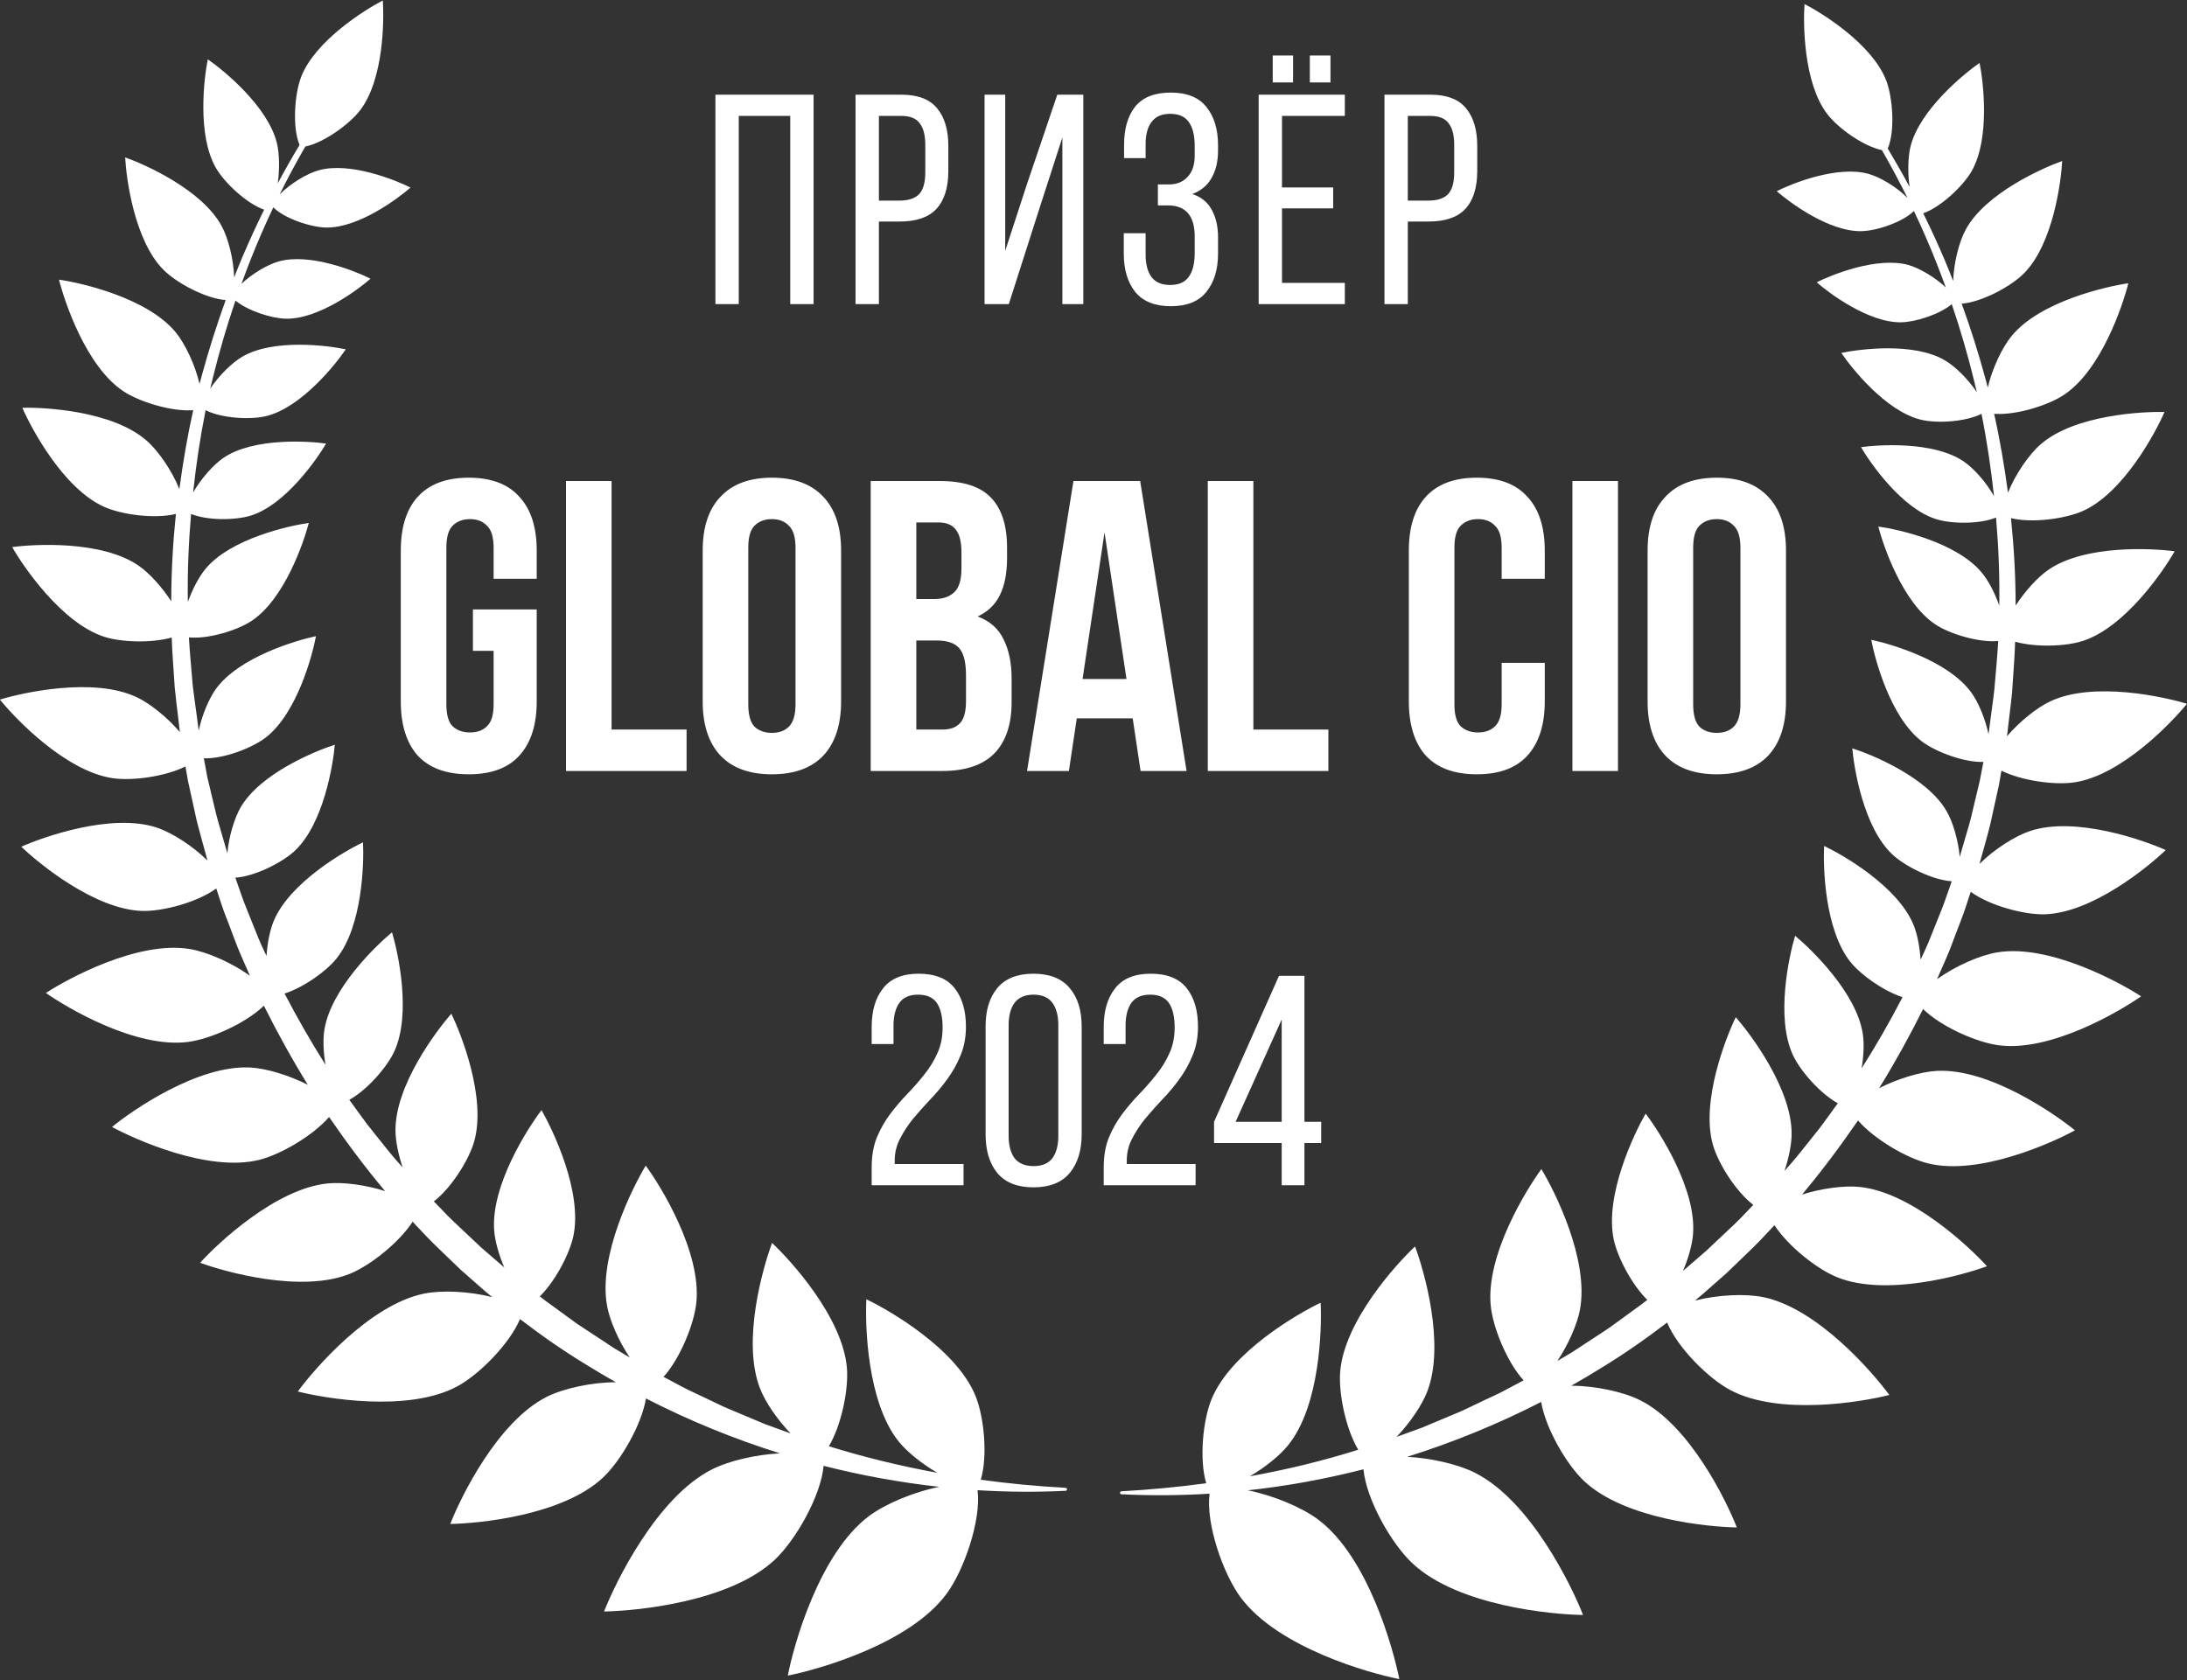<svg width="95" height="73" viewBox="0 0 95 73" fill="none" xmlns="http://www.w3.org/2000/svg">
<rect x="0" y="0" width="95" height="73" fill="#333333" stroke="none"/>
<g clip-path="url(#clip0_2004_2935)">
<path d="M86.197 36.784C86.316 36.341 86.446 35.903 86.534 35.454L86.83 34.113L86.939 33.487C87.831 33.93 89.267 34.123 90.118 33.993C92.167 33.68 94.345 31.384 94.998 30.581C94.013 30.278 90.932 29.589 89.055 30.476C88.479 30.748 87.732 31.348 87.182 31.989L87.25 31.405C87.302 30.951 87.364 30.497 87.405 30.043C87.447 29.323 87.514 28.603 87.535 27.883C88.422 28.134 89.734 28.092 90.481 27.847C92.322 27.247 93.987 24.794 94.464 23.954C93.51 23.824 90.569 23.657 88.972 24.763C88.515 25.081 87.966 25.681 87.556 26.313C87.556 25.045 87.483 23.777 87.354 22.514C88.266 22.738 89.708 22.546 90.481 22.201C92.249 21.403 93.639 18.789 94.023 17.902C93.064 17.876 90.118 18.027 88.65 19.3C88.142 19.738 87.54 20.61 87.224 21.408C87.068 20.26 86.876 19.112 86.622 17.98C87.556 18.053 88.966 17.62 89.672 17.145C91.285 16.06 92.218 13.248 92.452 12.308C91.503 12.444 88.624 13.091 87.385 14.594C86.97 15.1 86.539 16.013 86.347 16.837C86.316 16.717 86.285 16.592 86.249 16.472C85.948 15.366 85.606 14.27 85.212 13.195C86.078 13.128 87.338 12.46 87.914 11.881C89.184 10.607 89.532 7.889 89.579 6.997C88.738 7.294 86.244 8.395 85.388 9.976C85.097 10.508 84.869 11.421 84.843 12.209C84.724 11.907 84.605 11.609 84.48 11.312C84.19 10.623 83.874 9.94 83.541 9.267C84.288 9.011 85.258 8.103 85.637 7.451C86.462 6.021 86.15 3.532 85.99 2.734C85.32 3.198 83.381 4.774 82.987 6.376C82.878 6.83 82.862 7.508 82.95 8.124C82.65 7.56 82.328 7.002 82.001 6.454C82.323 5.708 82.224 4.252 81.934 3.496C81.322 1.91 79.133 0.558 78.386 0.177C78.324 1.017 78.34 3.6 79.366 4.946C79.838 5.567 80.948 6.36 81.747 6.522C82.141 7.206 82.509 7.9 82.862 8.604C82.406 8.134 81.674 7.696 81.166 7.555C79.802 7.174 77.805 7.988 77.178 8.307C77.707 8.771 79.434 10.07 80.85 10.044C81.519 10.034 82.65 9.653 83.137 9.167C83.495 9.914 83.822 10.675 84.128 11.447C84.262 11.792 84.397 12.142 84.522 12.491C84.065 12.053 83.381 11.651 82.904 11.515C81.54 11.134 79.543 11.948 78.915 12.267C79.444 12.731 81.171 14.03 82.587 14.004C83.215 13.994 84.252 13.66 84.781 13.216C85.16 14.322 85.486 15.45 85.761 16.582C85.798 16.733 85.834 16.89 85.87 17.041C85.497 16.477 84.926 15.914 84.475 15.653C83.116 14.855 80.746 15.173 79.984 15.335C80.419 15.982 81.913 17.865 83.438 18.236C84.133 18.408 85.393 18.33 86.073 17.98C86.311 19.164 86.487 20.359 86.617 21.559C86.28 20.959 85.741 20.349 85.3 20.051C83.998 19.164 81.612 19.321 80.839 19.43C81.234 20.109 82.598 22.081 84.097 22.556C84.771 22.77 86.005 22.78 86.705 22.488C86.814 23.761 86.866 25.04 86.845 26.313C86.648 25.749 86.358 25.201 86.073 24.867C84.973 23.552 82.432 22.994 81.591 22.879C81.804 23.704 82.639 26.182 84.07 27.132C84.703 27.554 85.974 27.93 86.799 27.852C86.762 28.551 86.69 29.245 86.633 29.944C86.586 30.388 86.513 30.831 86.462 31.275L86.379 31.901C86.233 31.222 85.933 30.502 85.626 30.085C84.615 28.697 82.115 27.972 81.285 27.8C81.441 28.64 82.115 31.165 83.474 32.209C84.081 32.673 85.331 33.137 86.156 33.106L86 33.92L85.689 35.224C85.595 35.663 85.46 36.09 85.336 36.518L85.149 37.16C85.144 37.186 85.134 37.212 85.129 37.238C85.066 36.513 84.828 35.704 84.548 35.23C83.682 33.748 81.27 32.772 80.461 32.516C80.533 33.367 80.948 35.95 82.198 37.123C82.758 37.651 83.956 38.24 84.781 38.292L84.511 39.065C84.366 39.487 84.185 39.894 84.024 40.312L83.775 40.932C83.692 41.141 83.593 41.339 83.5 41.543L83.427 41.694C83.391 41.126 83.277 40.562 83.116 40.176C82.426 38.506 80.046 37.139 79.237 36.758C79.19 37.656 79.257 40.411 80.393 41.814C80.85 42.378 81.83 43.066 82.644 43.327C82.094 44.386 81.503 45.42 80.865 46.421C80.959 45.879 80.979 45.326 80.917 44.924C80.647 43.134 78.666 41.23 77.977 40.661C77.717 41.522 77.121 44.209 77.883 45.847C78.21 46.547 79.076 47.522 79.833 47.94C79.709 48.107 79.584 48.274 79.465 48.446L79.071 48.983L78.656 49.505C78.376 49.849 78.106 50.204 77.816 50.538L77.515 50.877C77.707 50.309 77.821 49.724 77.826 49.286C77.842 47.319 76.042 44.929 75.399 44.199C74.974 45.075 73.869 47.861 74.408 49.75C74.642 50.564 75.409 51.78 76.161 52.354L76.021 52.5L75.56 52.98C75.404 53.142 75.238 53.288 75.082 53.439L74.113 54.352L73.106 55.224C73.345 54.665 73.506 54.081 73.542 53.637C73.703 51.675 72.074 49.161 71.483 48.388C70.996 49.234 69.694 51.926 70.098 53.856C70.264 54.639 70.887 55.824 71.556 56.481C71.385 56.617 71.208 56.752 71.027 56.877L69.953 57.66C69.59 57.911 69.211 58.145 68.843 58.391C68.656 58.511 68.475 58.641 68.288 58.756L67.718 59.095C67.697 59.111 67.671 59.121 67.65 59.137C68.127 58.417 68.511 57.545 68.63 56.914C69.04 54.738 67.526 51.738 66.955 50.799C66.307 51.681 64.533 54.54 64.756 56.742C64.85 57.686 65.462 59.189 66.183 59.977L65.399 60.394C65.01 60.608 64.601 60.775 64.201 60.973L63.6 61.26C63.397 61.359 63.19 61.432 62.988 61.521L61.758 62.038L60.664 62.434C61.25 61.824 61.764 61.062 61.992 60.478C62.796 58.417 61.852 55.187 61.468 54.159C60.669 54.905 58.403 57.389 58.216 59.591C58.138 60.525 58.455 62.08 58.999 62.993C57.459 63.478 55.882 63.859 54.29 64.146C54.964 63.754 55.602 63.238 55.96 62.789C57.345 61.072 57.423 57.702 57.366 56.606C56.38 57.076 53.471 58.745 52.63 60.791C52.252 61.704 52.086 63.42 52.397 64.448C51.178 64.615 49.949 64.73 48.715 64.798C48.684 64.798 48.657 64.824 48.652 64.861C48.652 64.897 48.678 64.928 48.715 64.928C49.99 64.991 51.266 64.981 52.542 64.902C52.371 66.201 53.128 68.382 53.896 69.415C55.514 71.591 59.471 72.703 60.783 72.958C60.524 71.638 59.425 67.652 57.262 66.029C56.562 65.502 55.327 64.981 54.202 64.756C55.893 64.573 57.573 64.266 59.227 63.843C59.347 65.153 60.441 67.078 61.354 67.928C63.33 69.781 67.427 70.156 68.765 70.172C68.278 68.92 66.483 65.2 64.061 63.989C63.346 63.629 62.194 63.358 61.126 63.3C63.123 62.674 65.073 61.876 66.945 60.916C67.142 62.074 68.05 63.64 68.817 64.36C70.586 66.014 74.247 66.353 75.445 66.368C75.01 65.247 73.402 61.918 71.239 60.838C70.518 60.478 69.3 60.212 68.252 60.212C68.677 59.972 69.097 59.721 69.512 59.465C70.518 58.855 71.483 58.182 72.417 57.467C72.868 58.552 74.196 59.883 75.15 60.394C77.287 61.537 80.907 60.911 82.069 60.613C81.358 59.643 78.951 56.841 76.587 56.361C75.819 56.204 74.616 56.257 73.625 56.512C73.734 56.424 73.848 56.33 73.957 56.236L74.989 55.328L75.98 54.373C76.141 54.211 76.312 54.055 76.467 53.888L76.939 53.387L77.079 53.236C77.681 54.154 78.92 55.14 79.797 55.495C81.908 56.356 85.248 55.411 86.311 55.02C85.549 54.18 83.023 51.79 80.756 51.571C80.098 51.509 79.128 51.634 78.277 51.905C79.143 50.877 79.947 49.792 80.71 48.686C81.431 49.515 82.836 50.329 83.764 50.554C85.979 51.091 89.143 49.656 90.133 49.114C89.257 48.399 86.404 46.411 84.133 46.531C83.443 46.568 82.452 46.86 81.628 47.282C82.317 46.166 82.95 45.018 83.536 43.844C84.325 44.616 85.86 45.294 86.83 45.42C89.091 45.712 92.078 43.943 93.007 43.291C92.058 42.675 89.008 41.011 86.762 41.381C86.016 41.501 84.942 41.971 84.143 42.545L84.413 41.929C84.501 41.72 84.6 41.512 84.683 41.298L84.926 40.656C85.087 40.228 85.263 39.805 85.403 39.367L85.606 38.751C86.415 39.346 87.919 39.753 88.821 39.727C90.896 39.664 93.334 37.651 94.075 36.936C93.136 36.513 90.159 35.454 88.189 36.106C87.53 36.325 86.627 36.899 85.99 37.536C86 37.494 86.01 37.452 86.021 37.41L86.197 36.784Z" fill="white"/>
<path d="M46.285 64.647C45.051 64.579 43.822 64.464 42.603 64.297C42.914 63.269 42.748 61.558 42.369 60.639C41.524 58.594 38.62 56.925 37.634 56.455C37.577 57.551 37.655 60.916 39.04 62.638C39.403 63.087 40.041 63.603 40.715 63.994C39.123 63.702 37.546 63.321 36.005 62.841C36.55 61.928 36.867 60.373 36.789 59.439C36.602 57.232 34.336 54.754 33.537 54.008C33.153 55.036 32.209 58.265 33.013 60.326C33.241 60.916 33.755 61.672 34.341 62.283L33.246 61.886L32.017 61.37C31.815 61.281 31.607 61.203 31.405 61.109L30.803 60.822C30.404 60.624 29.994 60.452 29.605 60.243L28.822 59.825C29.538 59.038 30.155 57.535 30.249 56.59C30.466 54.389 28.698 51.529 28.049 50.648C27.484 51.587 25.965 54.587 26.374 56.763C26.494 57.399 26.877 58.271 27.355 58.985C27.334 58.97 27.308 58.959 27.287 58.944L26.717 58.605C26.53 58.49 26.348 58.359 26.162 58.239C25.793 57.994 25.42 57.759 25.052 57.509L23.978 56.726C23.797 56.601 23.62 56.465 23.449 56.33C24.118 55.672 24.741 54.488 24.907 53.705C25.311 51.78 24.009 49.082 23.522 48.237C22.93 49.014 21.307 51.524 21.468 53.486C21.504 53.929 21.665 54.514 21.904 55.072L20.897 54.201L19.928 53.288C19.767 53.136 19.601 52.985 19.45 52.829L18.989 52.349L18.844 52.203C19.596 51.629 20.368 50.408 20.597 49.599C21.136 47.705 20.031 44.924 19.606 44.047C18.963 44.778 17.158 47.162 17.179 49.135C17.184 49.573 17.298 50.157 17.49 50.726L17.189 50.387C16.899 50.053 16.629 49.698 16.349 49.354L15.934 48.832L15.54 48.294C15.421 48.122 15.296 47.955 15.172 47.788C15.934 47.371 16.8 46.39 17.122 45.696C17.884 44.058 17.288 41.365 17.028 40.51C16.339 41.078 14.357 42.978 14.088 44.767C14.025 45.169 14.046 45.717 14.139 46.265C13.502 45.258 12.91 44.225 12.361 43.171C13.175 42.91 14.155 42.221 14.611 41.658C15.747 40.254 15.815 37.499 15.768 36.602C14.959 36.983 12.584 38.35 11.889 40.019C11.728 40.405 11.614 40.969 11.577 41.538L11.505 41.386C11.411 41.183 11.313 40.985 11.23 40.776L10.981 40.155C10.82 39.737 10.639 39.331 10.493 38.908L10.224 38.136C11.048 38.084 12.246 37.494 12.807 36.967C14.056 35.793 14.471 33.21 14.544 32.36C13.735 32.615 11.323 33.591 10.457 35.073C10.177 35.553 9.938 36.362 9.876 37.082C9.871 37.056 9.861 37.03 9.856 37.004L9.669 36.362C9.544 35.934 9.415 35.506 9.316 35.068L9.005 33.763L8.855 32.949C9.684 32.981 10.929 32.516 11.536 32.052C12.895 31.008 13.569 28.483 13.725 27.643C12.895 27.815 10.395 28.541 9.384 29.928C9.078 30.351 8.777 31.066 8.632 31.744L8.549 31.118C8.491 30.674 8.424 30.231 8.372 29.788C8.32 29.088 8.243 28.394 8.206 27.695C9.031 27.779 10.296 27.398 10.934 26.975C12.361 26.026 13.201 23.547 13.413 22.723C12.573 22.838 10.032 23.396 8.932 24.711C8.652 25.045 8.362 25.593 8.16 26.156C8.139 24.878 8.191 23.599 8.3 22.331C9.005 22.624 10.234 22.613 10.908 22.399C12.407 21.924 13.771 19.947 14.165 19.274C13.393 19.164 11.007 19.008 9.705 19.895C9.269 20.192 8.725 20.808 8.388 21.403C8.517 20.203 8.694 19.008 8.932 17.823C9.607 18.173 10.867 18.251 11.567 18.079C13.092 17.703 14.585 15.825 15.021 15.178C14.259 15.016 11.889 14.703 10.53 15.496C10.079 15.757 9.508 16.321 9.135 16.884C9.171 16.733 9.207 16.576 9.244 16.425C9.524 15.288 9.85 14.166 10.229 13.06C10.758 13.503 11.795 13.837 12.423 13.848C13.839 13.874 15.566 12.575 16.095 12.11C15.467 11.792 13.47 10.978 12.106 11.359C11.624 11.495 10.945 11.896 10.488 12.335C10.613 11.985 10.748 11.635 10.882 11.291C11.188 10.519 11.515 9.762 11.873 9.011C12.361 9.496 13.491 9.872 14.16 9.887C15.576 9.914 17.303 8.614 17.832 8.15C17.205 7.832 15.208 7.018 13.844 7.399C13.336 7.539 12.61 7.978 12.148 8.447C12.495 7.743 12.869 7.049 13.263 6.366C14.062 6.204 15.172 5.405 15.644 4.79C16.676 3.438 16.686 0.856 16.629 0.021C15.887 0.402 13.699 1.753 13.082 3.339C12.791 4.096 12.693 5.552 13.014 6.298C12.682 6.846 12.366 7.404 12.065 7.967C12.153 7.346 12.137 6.668 12.029 6.219C11.634 4.612 9.695 3.037 9.026 2.578C8.865 3.376 8.554 5.865 9.378 7.294C9.757 7.952 10.727 8.854 11.474 9.11C11.142 9.783 10.831 10.461 10.535 11.155C10.411 11.453 10.286 11.75 10.172 12.053C10.146 11.27 9.918 10.352 9.627 9.82C8.772 8.239 6.277 7.133 5.437 6.84C5.483 7.733 5.831 10.451 7.102 11.724C7.677 12.303 8.938 12.971 9.804 13.039C9.415 14.114 9.067 15.209 8.766 16.316C8.735 16.436 8.699 16.561 8.668 16.681C8.476 15.856 8.045 14.943 7.631 14.437C6.391 12.934 3.518 12.287 2.563 12.152C2.797 13.091 3.73 15.903 5.343 16.989C6.049 17.463 7.459 17.896 8.393 17.823C8.139 18.956 7.947 20.098 7.791 21.252C7.47 20.448 6.873 19.582 6.365 19.143C4.877 17.844 1.931 17.693 0.971 17.719C1.355 18.606 2.745 21.22 4.513 22.018C5.286 22.368 6.728 22.556 7.641 22.331C7.511 23.594 7.439 24.862 7.439 26.13C7.034 25.499 6.484 24.899 6.023 24.58C4.425 23.474 1.479 23.641 0.53 23.772C1.007 24.612 2.672 27.059 4.513 27.664C5.26 27.909 6.572 27.951 7.459 27.701C7.48 28.421 7.548 29.14 7.589 29.861C7.631 30.314 7.693 30.768 7.745 31.222L7.812 31.807C7.262 31.165 6.515 30.565 5.94 30.294C4.062 29.407 0.982 30.095 -0.004 30.398C0.644 31.201 2.823 33.497 4.877 33.81C5.727 33.941 7.164 33.748 8.056 33.304L8.165 33.93L8.46 35.271C8.549 35.72 8.678 36.158 8.797 36.602L8.979 37.264C8.989 37.306 9 37.348 9.01 37.39C8.372 36.758 7.47 36.179 6.811 35.96C4.84 35.308 1.868 36.372 0.924 36.79C1.666 37.504 4.104 39.518 6.178 39.581C7.081 39.607 8.585 39.2 9.394 38.605L9.596 39.221C9.736 39.659 9.918 40.077 10.073 40.51L10.317 41.151C10.4 41.365 10.499 41.574 10.587 41.783L10.857 42.398C10.058 41.825 8.984 41.355 8.237 41.235C5.986 40.865 2.942 42.529 1.993 43.145C2.921 43.797 5.909 45.566 8.17 45.273C9.14 45.148 10.675 44.465 11.463 43.698C12.049 44.872 12.682 46.02 13.372 47.136C12.553 46.719 11.562 46.421 10.872 46.385C8.595 46.265 5.743 48.248 4.866 48.968C5.862 49.505 9.026 50.94 11.24 50.402C12.169 50.178 13.574 49.364 14.295 48.535C15.057 49.641 15.861 50.726 16.727 51.754C15.877 51.483 14.912 51.357 14.248 51.42C11.982 51.639 9.451 54.029 8.694 54.869C9.757 55.26 13.092 56.204 15.208 55.343C16.079 54.989 17.324 54.003 17.926 53.084L18.066 53.236L18.538 53.736C18.693 53.903 18.864 54.06 19.025 54.222L20.016 55.176L21.048 56.084C21.157 56.178 21.271 56.267 21.38 56.361C20.384 56.105 19.186 56.053 18.418 56.21C16.048 56.695 13.647 59.492 12.936 60.462C14.098 60.759 17.723 61.386 19.855 60.243C20.804 59.737 22.132 58.401 22.588 57.316C23.522 58.031 24.486 58.704 25.493 59.314C25.907 59.57 26.328 59.82 26.753 60.06C25.705 60.06 24.492 60.326 23.765 60.686C21.603 61.766 19.995 65.095 19.559 66.217C20.757 66.201 24.419 65.862 26.188 64.208C26.955 63.488 27.868 61.923 28.06 60.765C29.932 61.725 31.877 62.523 33.879 63.149C32.811 63.206 31.659 63.478 30.944 63.838C28.527 65.048 26.732 68.769 26.239 70.021C27.578 70 31.67 69.629 33.651 67.777C34.564 66.921 35.658 65.001 35.777 63.692C37.432 64.114 39.112 64.417 40.803 64.605C39.678 64.829 38.448 65.351 37.743 65.878C35.58 67.506 34.475 71.487 34.221 72.807C35.534 72.546 39.496 71.44 41.109 69.264C41.877 68.231 42.629 66.05 42.463 64.751C43.739 64.829 45.02 64.84 46.29 64.777C46.321 64.777 46.347 64.751 46.352 64.714C46.347 64.678 46.321 64.652 46.285 64.647Z" fill="white"/>
</g>
<path d="M20.543 26.48H23.314V30.476C23.314 31.496 23.062 32.282 22.558 32.834C22.067 33.374 21.334 33.644 20.363 33.644C19.39 33.644 18.652 33.374 18.148 32.834C17.657 32.282 17.41 31.496 17.41 30.476V23.924C17.41 22.904 17.657 22.124 18.148 21.584C18.652 21.032 19.39 20.756 20.363 20.756C21.334 20.756 22.067 21.032 22.558 21.584C23.062 22.124 23.314 22.904 23.314 23.924V25.148H21.442V23.798C21.442 23.342 21.346 23.024 21.154 22.844C20.974 22.652 20.729 22.556 20.416 22.556C20.105 22.556 19.852 22.652 19.66 22.844C19.48 23.024 19.39 23.342 19.39 23.798V30.602C19.39 31.058 19.48 31.376 19.66 31.556C19.852 31.736 20.105 31.826 20.416 31.826C20.729 31.826 20.974 31.736 21.154 31.556C21.346 31.376 21.442 31.058 21.442 30.602V28.28H20.543V26.48ZM24.586 20.9H26.566V31.7H29.824V33.5H24.586V20.9ZM32.504 30.602C32.504 31.058 32.594 31.382 32.774 31.574C32.966 31.754 33.218 31.844 33.53 31.844C33.842 31.844 34.088 31.754 34.268 31.574C34.46 31.382 34.556 31.058 34.556 30.602V23.798C34.556 23.342 34.46 23.024 34.268 22.844C34.088 22.652 33.842 22.556 33.53 22.556C33.218 22.556 32.966 22.652 32.774 22.844C32.594 23.024 32.504 23.342 32.504 23.798V30.602ZM30.524 23.924C30.524 22.904 30.782 22.124 31.298 21.584C31.814 21.032 32.558 20.756 33.53 20.756C34.502 20.756 35.246 21.032 35.762 21.584C36.278 22.124 36.536 22.904 36.536 23.924V30.476C36.536 31.496 36.278 32.282 35.762 32.834C35.246 33.374 34.502 33.644 33.53 33.644C32.558 33.644 31.814 33.374 31.298 32.834C30.782 32.282 30.524 31.496 30.524 30.476V23.924ZM40.81 20.9C41.843 20.9 42.587 21.14 43.042 21.62C43.511 22.1 43.745 22.826 43.745 23.798V24.248C43.745 24.896 43.642 25.43 43.438 25.85C43.234 26.27 42.91 26.582 42.467 26.786C43.007 26.99 43.385 27.326 43.6 27.794C43.828 28.25 43.943 28.814 43.943 29.486V30.512C43.943 31.484 43.691 32.228 43.187 32.744C42.682 33.248 41.932 33.5 40.937 33.5H37.822V20.9H40.81ZM39.803 27.83V31.7H40.937C41.273 31.7 41.525 31.61 41.693 31.43C41.873 31.25 41.962 30.926 41.962 30.458V29.36C41.962 28.772 41.861 28.37 41.657 28.154C41.465 27.938 41.141 27.83 40.684 27.83H39.803ZM39.803 22.7V26.03H40.577C40.949 26.03 41.236 25.934 41.441 25.742C41.657 25.55 41.764 25.202 41.764 24.698V23.996C41.764 23.54 41.681 23.21 41.513 23.006C41.356 22.802 41.105 22.7 40.757 22.7H39.803ZM51.543 33.5H49.545L49.203 31.214H46.773L46.431 33.5H44.613L46.629 20.9H49.527L51.543 33.5ZM47.025 29.504H48.933L47.979 23.132L47.025 29.504ZM52.465 20.9H54.445V31.7H57.703V33.5H52.465V20.9ZM67.102 28.802V30.476C67.102 31.496 66.85 32.282 66.346 32.834C65.854 33.374 65.122 33.644 64.15 33.644C63.178 33.644 62.44 33.374 61.936 32.834C61.444 32.282 61.198 31.496 61.198 30.476V23.924C61.198 22.904 61.444 22.124 61.936 21.584C62.44 21.032 63.178 20.756 64.15 20.756C65.122 20.756 65.854 21.032 66.346 21.584C66.85 22.124 67.102 22.904 67.102 23.924V25.148H65.23V23.798C65.23 23.342 65.134 23.024 64.942 22.844C64.762 22.652 64.516 22.556 64.204 22.556C63.892 22.556 63.64 22.652 63.448 22.844C63.268 23.024 63.178 23.342 63.178 23.798V30.602C63.178 31.058 63.268 31.376 63.448 31.556C63.64 31.736 63.892 31.826 64.204 31.826C64.516 31.826 64.762 31.736 64.942 31.556C65.134 31.376 65.23 31.058 65.23 30.602V28.802H67.102ZM68.303 20.9H70.283V33.5H68.303V20.9ZM73.549 30.602C73.549 31.058 73.639 31.382 73.819 31.574C74.011 31.754 74.263 31.844 74.575 31.844C74.887 31.844 75.133 31.754 75.313 31.574C75.505 31.382 75.601 31.058 75.601 30.602V23.798C75.601 23.342 75.505 23.024 75.313 22.844C75.133 22.652 74.887 22.556 74.575 22.556C74.263 22.556 74.011 22.652 73.819 22.844C73.639 23.024 73.549 23.342 73.549 23.798V30.602ZM71.569 23.924C71.569 22.904 71.827 22.124 72.343 21.584C72.859 21.032 73.603 20.756 74.575 20.756C75.547 20.756 76.291 21.032 76.807 21.584C77.323 22.124 77.581 22.904 77.581 23.924V30.476C77.581 31.496 77.323 32.282 76.807 32.834C76.291 33.374 75.547 33.644 74.575 33.644C73.603 33.644 72.859 33.374 72.343 32.834C71.827 32.282 71.569 31.496 71.569 30.476V23.924ZM39.905 42.309C40.615 42.309 41.135 42.517 41.465 42.933C41.794 43.349 41.959 43.908 41.959 44.61C41.959 45.069 41.881 45.485 41.725 45.858C41.577 46.222 41.387 46.564 41.153 46.885C40.927 47.197 40.68 47.492 40.412 47.769C40.152 48.046 39.905 48.324 39.671 48.601C39.445 48.878 39.255 49.169 39.099 49.472C38.943 49.767 38.865 50.087 38.865 50.434V50.577H41.855V51.5H37.864V50.72C37.864 50.235 37.937 49.806 38.085 49.433C38.241 49.06 38.431 48.722 38.657 48.419C38.891 48.107 39.138 47.817 39.398 47.548C39.666 47.271 39.913 46.989 40.139 46.703C40.373 46.417 40.563 46.109 40.711 45.78C40.867 45.451 40.945 45.074 40.945 44.649C40.945 44.181 40.862 43.826 40.698 43.583C40.533 43.34 40.26 43.219 39.879 43.219C39.506 43.219 39.233 43.34 39.06 43.583C38.895 43.826 38.813 44.151 38.813 44.558V45.364H37.864V44.623C37.864 43.921 38.028 43.362 38.358 42.946C38.687 42.521 39.203 42.309 39.905 42.309ZM42.813 44.597C42.813 43.895 42.982 43.34 43.32 42.933C43.667 42.517 44.191 42.309 44.893 42.309C45.595 42.309 46.119 42.517 46.466 42.933C46.813 43.34 46.986 43.895 46.986 44.597V49.29C46.986 49.992 46.813 50.551 46.466 50.967C46.119 51.383 45.595 51.591 44.893 51.591C44.191 51.591 43.667 51.383 43.32 50.967C42.982 50.551 42.813 49.992 42.813 49.29V44.597ZM43.814 49.355C43.814 49.771 43.901 50.096 44.074 50.33C44.256 50.555 44.529 50.668 44.893 50.668C45.266 50.668 45.539 50.555 45.712 50.33C45.885 50.096 45.972 49.771 45.972 49.355V44.545C45.972 44.129 45.885 43.804 45.712 43.57C45.539 43.336 45.266 43.219 44.893 43.219C44.529 43.219 44.256 43.336 44.074 43.57C43.901 43.804 43.814 44.129 43.814 44.545V49.355ZM49.985 42.309C50.696 42.309 51.215 42.517 51.545 42.933C51.874 43.349 52.039 43.908 52.039 44.61C52.039 45.069 51.961 45.485 51.805 45.858C51.657 46.222 51.467 46.564 51.233 46.885C51.008 47.197 50.761 47.492 50.492 47.769C50.232 48.046 49.985 48.324 49.751 48.601C49.526 48.878 49.335 49.169 49.179 49.472C49.023 49.767 48.945 50.087 48.945 50.434V50.577H51.935V51.5H47.944V50.72C47.944 50.235 48.017 49.806 48.165 49.433C48.321 49.06 48.511 48.722 48.737 48.419C48.971 48.107 49.218 47.817 49.478 47.548C49.746 47.271 49.993 46.989 50.219 46.703C50.453 46.417 50.644 46.109 50.791 45.78C50.947 45.451 51.025 45.074 51.025 44.649C51.025 44.181 50.943 43.826 50.778 43.583C50.613 43.34 50.34 43.219 49.959 43.219C49.586 43.219 49.313 43.34 49.14 43.583C48.975 43.826 48.893 44.151 48.893 44.558V45.364H47.944V44.623C47.944 43.921 48.108 43.362 48.438 42.946C48.767 42.521 49.283 42.309 49.985 42.309ZM56.663 49.667V51.5H55.675V49.667H52.737V48.744L55.558 42.4H56.663V48.744H57.391V49.667H56.663ZM53.673 48.744H55.675V44.298L53.673 48.744Z" fill="white"/>
<path d="M32.091 5.037V13.214H31.077V4.114H35.341V13.214H34.327V5.037H32.091ZM39.153 4.114C39.872 4.114 40.392 4.313 40.712 4.712C41.033 5.102 41.194 5.644 41.194 6.337V7.429C41.194 8.157 41.02 8.707 40.673 9.08C40.336 9.444 39.803 9.626 39.075 9.626H38.178V13.214H37.163V4.114H39.153ZM39.075 8.716C39.456 8.716 39.737 8.625 39.919 8.443C40.102 8.252 40.193 7.936 40.193 7.494V6.285C40.193 5.869 40.11 5.557 39.946 5.349C39.789 5.141 39.525 5.037 39.153 5.037H38.178V8.716H39.075ZM45.173 8.989L43.821 13.214H42.768V4.114H43.665V10.9L44.601 8.027L45.927 4.114H47.058V13.214H46.148V5.973L45.173 8.989ZM50.856 4.023C51.558 4.023 52.074 4.231 52.403 4.647C52.741 5.063 52.91 5.618 52.91 6.311V6.545C52.91 7.013 52.815 7.412 52.624 7.741C52.442 8.062 52.165 8.291 51.792 8.43C52.182 8.56 52.464 8.79 52.637 9.119C52.819 9.448 52.91 9.843 52.91 10.302V11.017C52.91 11.71 52.741 12.265 52.403 12.681C52.074 13.097 51.558 13.305 50.856 13.305C50.163 13.305 49.647 13.097 49.309 12.681C48.98 12.265 48.815 11.71 48.815 11.017V10.133H49.764V11.069C49.764 11.485 49.851 11.81 50.024 12.044C50.197 12.269 50.466 12.382 50.83 12.382C51.203 12.382 51.471 12.265 51.636 12.031C51.809 11.797 51.896 11.45 51.896 10.991V10.276C51.896 9.375 51.506 8.924 50.726 8.924H50.297V8.014H50.778C51.116 8.014 51.385 7.906 51.584 7.689C51.792 7.472 51.896 7.165 51.896 6.766V6.35C51.896 5.882 51.809 5.531 51.636 5.297C51.471 5.063 51.203 4.946 50.83 4.946C50.466 4.946 50.197 5.063 50.024 5.297C49.851 5.522 49.764 5.843 49.764 6.259V6.87H48.828V6.298C48.828 5.596 48.988 5.041 49.309 4.634C49.638 4.227 50.154 4.023 50.856 4.023ZM56.169 2.411V3.581H55.285V2.411H56.169ZM57.794 2.411V3.581H56.897V2.411H57.794ZM57.911 8.144V9.054H55.688V12.291H58.418V13.214H54.674V4.114H58.418V5.037H55.688V8.144H57.911ZM62.128 4.114C62.847 4.114 63.367 4.313 63.688 4.712C64.009 5.102 64.169 5.644 64.169 6.337V7.429C64.169 8.157 63.996 8.707 63.649 9.08C63.311 9.444 62.778 9.626 62.05 9.626H61.153V13.214H60.139V4.114H62.128ZM62.05 8.716C62.431 8.716 62.713 8.625 62.895 8.443C63.077 8.252 63.168 7.936 63.168 7.494V6.285C63.168 5.869 63.086 5.557 62.921 5.349C62.765 5.141 62.501 5.037 62.128 5.037H61.153V8.716H62.05Z" fill="white"/>
<defs>
<clipPath id="clip0_2004_2935">
<rect width="95" height="73" fill="white"/>
</clipPath>
</defs>
</svg>
